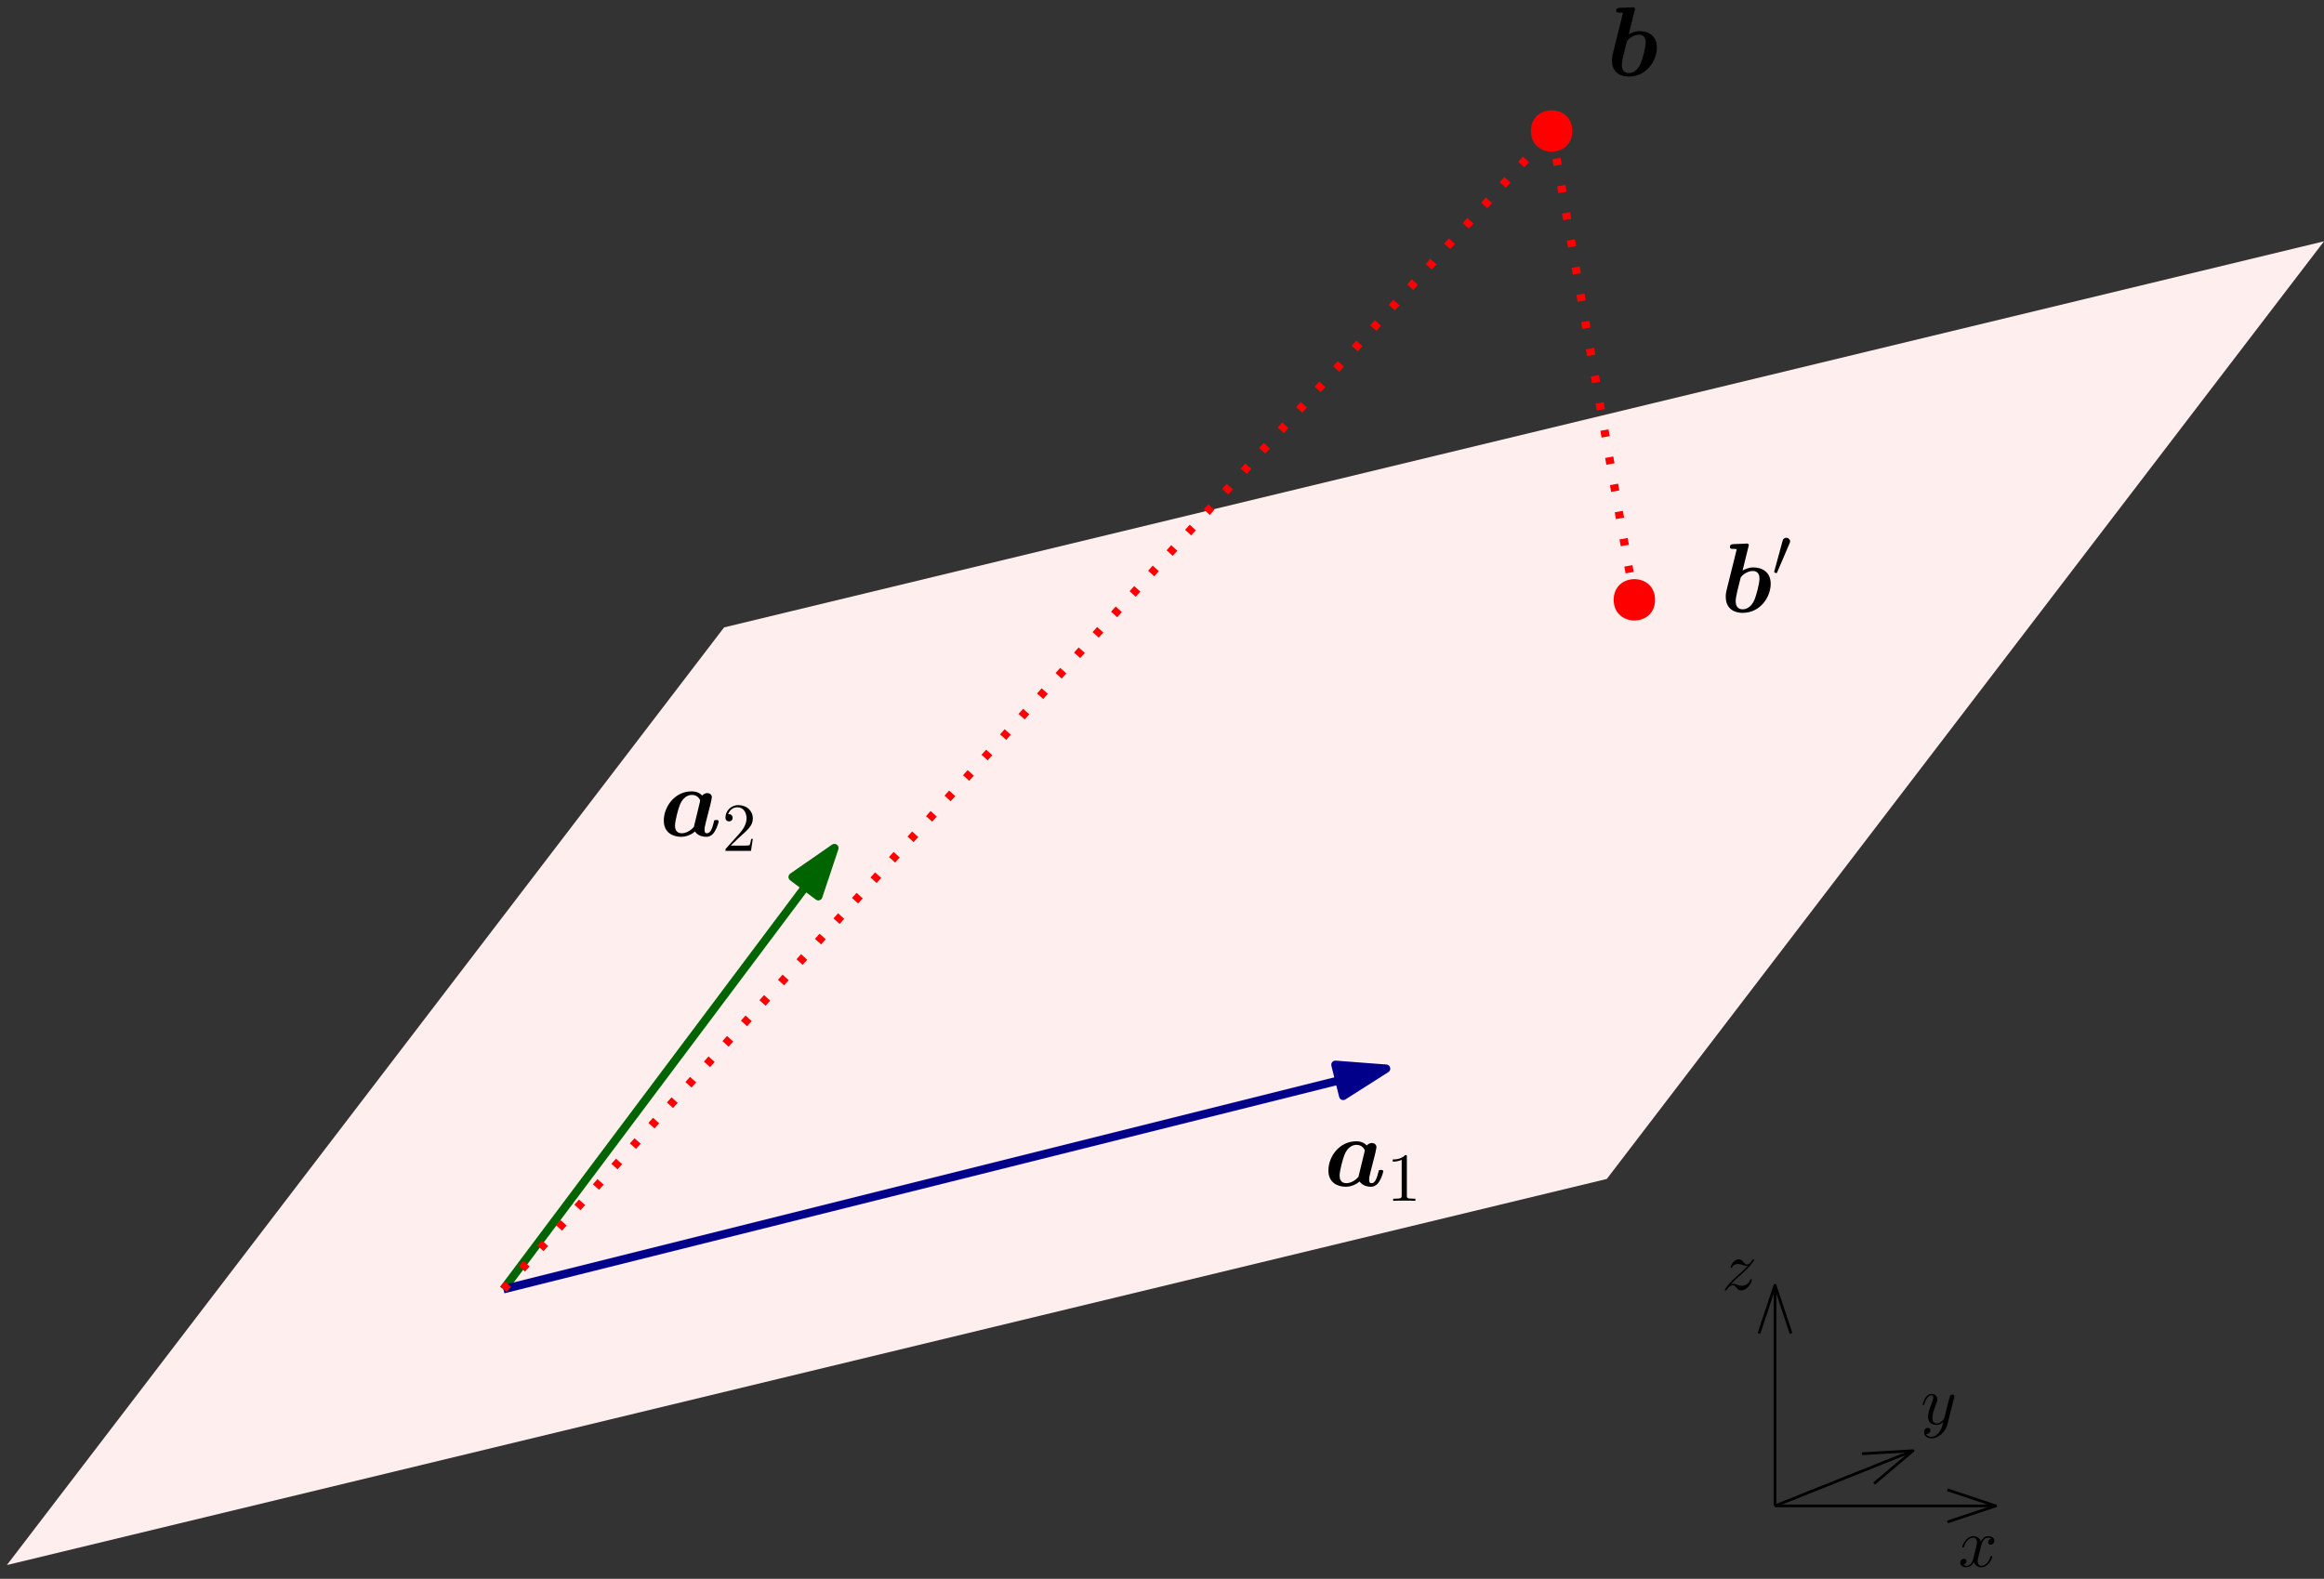 <?xml version="1.0" encoding="UTF-8"?>
<svg xmlns="http://www.w3.org/2000/svg" xmlns:xlink="http://www.w3.org/1999/xlink" width="337pt" height="229pt" viewBox="0 0 337 229" version="1.1">
<rect x="0" y="0" width="337" height="229" fill="#333333" stroke="none"/>
<defs>
<g>
<symbol overflow="visible" id="glyph0-0">
<path style="stroke:none;" d=""/>
</symbol>
<symbol overflow="visible" id="glyph0-1">
<path style="stroke:none;" d="M 7.391 -4.547 C 7.469 -4.906 7.609 -5.484 7.609 -5.609 C 7.609 -6.062 7.25 -6.234 6.938 -6.234 C 6.672 -6.234 6.391 -6.094 6.203 -5.875 C 6 -6.109 5.516 -6.484 4.688 -6.484 C 2.188 -6.484 0.641 -4.219 0.641 -2.25 C 0.641 -0.484 1.969 0.109 3.156 0.109 C 4.172 0.109 4.922 -0.438 5.156 -0.656 C 5.688 0.109 6.641 0.109 6.797 0.109 C 7.328 0.109 7.75 -0.188 8.047 -0.703 C 8.406 -1.281 8.594 -2.047 8.594 -2.125 C 8.594 -2.328 8.375 -2.328 8.25 -2.328 C 8.094 -2.328 8.031 -2.328 7.953 -2.25 C 7.938 -2.219 7.938 -2.188 7.844 -1.844 C 7.562 -0.688 7.234 -0.406 6.875 -0.406 C 6.719 -0.406 6.547 -0.453 6.547 -0.938 C 6.547 -1.172 6.594 -1.406 6.734 -1.984 C 6.844 -2.375 6.984 -2.953 7.062 -3.266 Z M 5 -1.328 C 4.594 -0.844 3.922 -0.406 3.234 -0.406 C 2.344 -0.406 2.266 -1.172 2.266 -1.484 C 2.266 -2.234 2.75 -4 2.984 -4.562 C 3.422 -5.609 4.125 -5.969 4.719 -5.969 C 5.562 -5.969 5.906 -5.297 5.906 -5.141 L 5.875 -4.938 Z M 5 -1.328 "/>
</symbol>
<symbol overflow="visible" id="glyph1-0">
<path style="stroke:none;" d=""/>
</symbol>
<symbol overflow="visible" id="glyph1-1">
<path style="stroke:none;" d="M 2.938 -6.375 C 2.938 -6.625 2.938 -6.641 2.703 -6.641 C 2.078 -6 1.203 -6 0.891 -6 L 0.891 -5.688 C 1.094 -5.688 1.672 -5.688 2.188 -5.953 L 2.188 -0.781 C 2.188 -0.422 2.156 -0.312 1.266 -0.312 L 0.953 -0.312 L 0.953 0 C 1.297 -0.031 2.156 -0.031 2.562 -0.031 C 2.953 -0.031 3.828 -0.031 4.172 0 L 4.172 -0.312 L 3.859 -0.312 C 2.953 -0.312 2.938 -0.422 2.938 -0.781 Z M 2.938 -6.375 "/>
</symbol>
<symbol overflow="visible" id="glyph1-2">
<path style="stroke:none;" d="M 1.266 -0.766 L 2.328 -1.797 C 3.875 -3.172 4.469 -3.703 4.469 -4.703 C 4.469 -5.844 3.578 -6.641 2.359 -6.641 C 1.234 -6.641 0.5 -5.719 0.5 -4.828 C 0.5 -4.281 1 -4.281 1.031 -4.281 C 1.203 -4.281 1.547 -4.391 1.547 -4.812 C 1.547 -5.062 1.359 -5.328 1.016 -5.328 C 0.938 -5.328 0.922 -5.328 0.891 -5.312 C 1.109 -5.969 1.656 -6.328 2.234 -6.328 C 3.141 -6.328 3.562 -5.516 3.562 -4.703 C 3.562 -3.906 3.078 -3.125 2.516 -2.5 L 0.609 -0.375 C 0.5 -0.266 0.5 -0.234 0.5 0 L 4.203 0 L 4.469 -1.734 L 4.234 -1.734 C 4.172 -1.438 4.109 -1 4 -0.844 C 3.938 -0.766 3.281 -0.766 3.062 -0.766 Z M 1.266 -0.766 "/>
</symbol>
<symbol overflow="visible" id="glyph2-0">
<path style="stroke:none;" d=""/>
</symbol>
<symbol overflow="visible" id="glyph2-1">
<path style="stroke:none;" d="M 4.031 -9.453 C 4.094 -9.656 4.094 -9.688 4.094 -9.703 C 4.094 -9.891 3.938 -9.953 3.766 -9.953 C 3.719 -9.953 3.703 -9.953 3.672 -9.938 L 1.828 -9.859 C 1.625 -9.844 1.359 -9.828 1.359 -9.422 C 1.359 -9.172 1.641 -9.172 1.734 -9.172 C 1.891 -9.172 2.156 -9.172 2.344 -9.141 C 2.219 -8.656 2.078 -8.031 1.938 -7.484 L 0.953 -3.531 C 0.75 -2.719 0.75 -2.547 0.75 -2.219 C 0.75 -0.391 2.109 0.109 3.188 0.109 C 5.781 0.109 7.266 -2.219 7.266 -4.109 C 7.266 -5.875 5.938 -6.484 4.75 -6.484 C 4.062 -6.484 3.484 -6.203 3.188 -6.031 Z M 3.219 -0.406 C 2.656 -0.406 2.188 -0.703 2.188 -1.594 C 2.188 -2.047 2.328 -2.578 2.422 -3.031 C 2.562 -3.578 2.812 -4.562 2.906 -4.984 C 2.984 -5.234 3.797 -5.969 4.672 -5.969 C 5.562 -5.969 5.641 -5.188 5.641 -4.875 C 5.641 -4.125 5.156 -2.359 4.922 -1.812 C 4.438 -0.641 3.625 -0.406 3.219 -0.406 Z M 3.219 -0.406 "/>
</symbol>
<symbol overflow="visible" id="glyph3-0">
<path style="stroke:none;" d=""/>
</symbol>
<symbol overflow="visible" id="glyph3-1">
<path style="stroke:none;" d="M 4.031 -9.453 C 4.094 -9.656 4.094 -9.688 4.094 -9.703 C 4.094 -9.891 3.938 -9.953 3.766 -9.953 C 3.719 -9.953 3.703 -9.953 3.672 -9.938 L 1.828 -9.859 C 1.625 -9.844 1.359 -9.828 1.359 -9.422 C 1.359 -9.172 1.641 -9.172 1.734 -9.172 C 1.891 -9.172 2.156 -9.172 2.344 -9.141 C 2.219 -8.656 2.078 -8.031 1.938 -7.484 L 0.953 -3.531 C 0.75 -2.719 0.75 -2.547 0.75 -2.219 C 0.75 -0.391 2.109 0.109 3.188 0.109 C 5.781 0.109 7.266 -2.219 7.266 -4.109 C 7.266 -5.875 5.938 -6.484 4.75 -6.484 C 4.062 -6.484 3.484 -6.203 3.188 -6.031 Z M 3.219 -0.406 C 2.656 -0.406 2.188 -0.703 2.188 -1.594 C 2.188 -2.047 2.328 -2.578 2.422 -3.031 C 2.562 -3.578 2.812 -4.562 2.906 -4.984 C 2.984 -5.234 3.797 -5.969 4.672 -5.969 C 5.562 -5.969 5.641 -5.188 5.641 -4.875 C 5.641 -4.125 5.156 -2.359 4.922 -1.812 C 4.438 -0.641 3.625 -0.406 3.219 -0.406 Z M 3.219 -0.406 "/>
</symbol>
<symbol overflow="visible" id="glyph4-0">
<path style="stroke:none;" d=""/>
</symbol>
<symbol overflow="visible" id="glyph4-1">
<path style="stroke:none;" d="M 2.516 -4.734 C 2.578 -4.859 2.609 -4.938 2.609 -5.047 C 2.609 -5.328 2.359 -5.578 2.047 -5.578 C 1.766 -5.578 1.578 -5.391 1.516 -5.125 L 0.328 -0.766 C 0.328 -0.75 0.297 -0.641 0.297 -0.625 C 0.297 -0.516 0.547 -0.453 0.625 -0.453 C 0.688 -0.453 0.703 -0.484 0.75 -0.609 Z M 2.516 -4.734 "/>
</symbol>
<symbol overflow="visible" id="glyph5-0">
<path style="stroke:none;" d=""/>
</symbol>
<symbol overflow="visible" id="glyph5-1">
<path style="stroke:none;" d="M 3.328 -3.016 C 3.391 -3.266 3.625 -4.188 4.312 -4.188 C 4.359 -4.188 4.609 -4.188 4.812 -4.062 C 4.531 -4 4.344 -3.766 4.344 -3.516 C 4.344 -3.359 4.453 -3.172 4.719 -3.172 C 4.938 -3.172 5.25 -3.344 5.25 -3.75 C 5.25 -4.266 4.672 -4.406 4.328 -4.406 C 3.75 -4.406 3.406 -3.875 3.281 -3.656 C 3.031 -4.312 2.5 -4.406 2.203 -4.406 C 1.172 -4.406 0.594 -3.125 0.594 -2.875 C 0.594 -2.766 0.703 -2.766 0.719 -2.766 C 0.797 -2.766 0.828 -2.797 0.844 -2.875 C 1.188 -3.938 1.844 -4.188 2.188 -4.188 C 2.375 -4.188 2.719 -4.094 2.719 -3.516 C 2.719 -3.203 2.547 -2.547 2.188 -1.141 C 2.031 -0.531 1.672 -0.109 1.234 -0.109 C 1.172 -0.109 0.953 -0.109 0.734 -0.234 C 0.984 -0.297 1.203 -0.5 1.203 -0.781 C 1.203 -1.047 0.984 -1.125 0.844 -1.125 C 0.531 -1.125 0.297 -0.875 0.297 -0.547 C 0.297 -0.094 0.781 0.109 1.219 0.109 C 1.891 0.109 2.25 -0.594 2.266 -0.641 C 2.391 -0.281 2.75 0.109 3.344 0.109 C 4.375 0.109 4.938 -1.172 4.938 -1.422 C 4.938 -1.531 4.859 -1.531 4.828 -1.531 C 4.734 -1.531 4.719 -1.484 4.688 -1.422 C 4.359 -0.344 3.688 -0.109 3.375 -0.109 C 2.984 -0.109 2.828 -0.422 2.828 -0.766 C 2.828 -0.984 2.875 -1.203 2.984 -1.641 Z M 3.328 -3.016 "/>
</symbol>
<symbol overflow="visible" id="glyph5-2">
<path style="stroke:none;" d="M 1.328 -0.828 C 1.859 -1.406 2.156 -1.656 2.516 -1.969 C 2.516 -1.969 3.125 -2.5 3.484 -2.859 C 4.438 -3.781 4.656 -4.266 4.656 -4.312 C 4.656 -4.406 4.562 -4.406 4.547 -4.406 C 4.469 -4.406 4.453 -4.391 4.391 -4.297 C 4.094 -3.812 3.891 -3.656 3.656 -3.656 C 3.406 -3.656 3.297 -3.812 3.141 -3.984 C 2.953 -4.203 2.781 -4.406 2.453 -4.406 C 1.703 -4.406 1.25 -3.484 1.25 -3.266 C 1.25 -3.219 1.281 -3.156 1.359 -3.156 C 1.453 -3.156 1.469 -3.203 1.5 -3.266 C 1.688 -3.734 2.266 -3.734 2.344 -3.734 C 2.547 -3.734 2.734 -3.672 2.969 -3.594 C 3.375 -3.438 3.484 -3.438 3.734 -3.438 C 3.375 -3.016 2.547 -2.297 2.359 -2.141 L 1.453 -1.297 C 0.781 -0.625 0.422 -0.062 0.422 0.016 C 0.422 0.109 0.531 0.109 0.547 0.109 C 0.625 0.109 0.641 0.094 0.703 -0.016 C 0.938 -0.375 1.234 -0.641 1.562 -0.641 C 1.781 -0.641 1.891 -0.547 2.141 -0.266 C 2.297 -0.047 2.484 0.109 2.766 0.109 C 3.766 0.109 4.344 -1.156 4.344 -1.422 C 4.344 -1.469 4.297 -1.531 4.219 -1.531 C 4.125 -1.531 4.109 -1.469 4.078 -1.391 C 3.844 -0.75 3.203 -0.562 2.875 -0.562 C 2.688 -0.562 2.5 -0.625 2.297 -0.688 C 1.953 -0.812 1.797 -0.859 1.594 -0.859 C 1.578 -0.859 1.422 -0.859 1.328 -0.828 Z M 1.328 -0.828 "/>
</symbol>
<symbol overflow="visible" id="glyph6-0">
<path style="stroke:none;" d=""/>
</symbol>
<symbol overflow="visible" id="glyph6-1">
<path style="stroke:none;" d="M 4.844 -3.797 C 4.891 -3.938 4.891 -3.953 4.891 -4.031 C 4.891 -4.203 4.75 -4.297 4.594 -4.297 C 4.5 -4.297 4.344 -4.234 4.25 -4.094 C 4.234 -4.031 4.141 -3.734 4.109 -3.547 C 4.031 -3.297 3.969 -3.016 3.906 -2.75 L 3.453 -0.953 C 3.422 -0.812 2.984 -0.109 2.328 -0.109 C 1.828 -0.109 1.719 -0.547 1.719 -0.922 C 1.719 -1.375 1.891 -2 2.219 -2.875 C 2.375 -3.281 2.422 -3.391 2.422 -3.594 C 2.422 -4.031 2.109 -4.406 1.609 -4.406 C 0.656 -4.406 0.297 -2.953 0.297 -2.875 C 0.297 -2.766 0.391 -2.766 0.406 -2.766 C 0.516 -2.766 0.516 -2.797 0.562 -2.953 C 0.844 -3.891 1.234 -4.188 1.578 -4.188 C 1.656 -4.188 1.828 -4.188 1.828 -3.875 C 1.828 -3.625 1.719 -3.359 1.656 -3.172 C 1.25 -2.109 1.078 -1.547 1.078 -1.078 C 1.078 -0.188 1.703 0.109 2.297 0.109 C 2.688 0.109 3.016 -0.062 3.297 -0.344 C 3.172 0.172 3.047 0.672 2.656 1.203 C 2.391 1.531 2.016 1.828 1.562 1.828 C 1.422 1.828 0.969 1.797 0.797 1.406 C 0.953 1.406 1.094 1.406 1.219 1.281 C 1.328 1.203 1.422 1.062 1.422 0.875 C 1.422 0.562 1.156 0.531 1.062 0.531 C 0.828 0.531 0.5 0.688 0.5 1.172 C 0.5 1.672 0.938 2.047 1.562 2.047 C 2.578 2.047 3.609 1.141 3.891 0.016 Z M 4.844 -3.797 "/>
</symbol>
</g>
</defs>
<g id="surface487">
<path style=" stroke:none;fill-rule:evenodd;fill:rgb(100%,93.3%,93.3%);fill-opacity:1;" d="M 233 171 L 1 227 L 105 91 L 337 35 Z M 233 171 "/>
<path style=" stroke:none;fill-rule:evenodd;fill:rgb(100%,0%,0%);fill-opacity:1;" d="M 228 19 C 228 15 222 15 222 19 C 222 23 228 23 228 19 Z M 228 19 "/>
<g style="fill:rgb(0%,0%,0%);fill-opacity:1;">
  <use xlink:href="#glyph0-1" x="191.989" y="172.021"/>
</g>
<g style="fill:rgb(0%,0%,0%);fill-opacity:1;">
  <use xlink:href="#glyph1-1" x="201.068" y="174.173"/>
</g>
<g style="fill:rgb(0%,0%,0%);fill-opacity:1;">
  <use xlink:href="#glyph0-1" x="95.616" y="121.266"/>
</g>
<g style="fill:rgb(0%,0%,0%);fill-opacity:1;">
  <use xlink:href="#glyph1-2" x="104.695" y="123.418"/>
</g>
<path style="fill:none;stroke-width:1.2;stroke-linecap:butt;stroke-linejoin:round;stroke:rgb(0%,39.2%,0%);stroke-opacity:1;stroke-miterlimit:10;" d="M 216 480 L 264 544 " transform="matrix(1,0,0,-1,-143,667)"/>
<path style="fill-rule:evenodd;fill:rgb(0%,39.2%,0%);fill-opacity:1;stroke-width:1.2;stroke-linecap:butt;stroke-linejoin:round;stroke:rgb(0%,39.2%,0%);stroke-opacity:1;stroke-miterlimit:10;" d="M 264 544 L 257.934 539.797 L 261.664 537 Z M 264 544 " transform="matrix(1,0,0,-1,-143,667)"/>
<path style="fill:none;stroke-width:1.2;stroke-linecap:butt;stroke-linejoin:round;stroke:rgb(0%,0%,54.5%);stroke-opacity:1;stroke-miterlimit:10;" d="M 216 480 L 344 512 " transform="matrix(1,0,0,-1,-143,667)"/>
<path style="fill-rule:evenodd;fill:rgb(0%,0%,54.5%);fill-opacity:1;stroke-width:1.2;stroke-linecap:butt;stroke-linejoin:round;stroke:rgb(0%,0%,54.5%);stroke-opacity:1;stroke-miterlimit:10;" d="M 344 512 L 336.645 512.562 L 337.773 508.039 Z M 344 512 " transform="matrix(1,0,0,-1,-143,667)"/>
<g style="fill:rgb(0%,0%,0%);fill-opacity:1;">
  <use xlink:href="#glyph2-1" x="233" y="11"/>
</g>
<path style="fill:none;stroke-width:1.2;stroke-linecap:butt;stroke-linejoin:round;stroke:rgb(100%,0%,0%);stroke-opacity:1;stroke-dasharray:1,3;stroke-miterlimit:10;" d="M 216 480 L 368 648 " transform="matrix(1,0,0,-1,-143,667)"/>
<path style=" stroke:none;fill-rule:evenodd;fill:rgb(100%,0%,0%);fill-opacity:1;" d="M 240 87 C 240 83 234 83 234 87 C 234 91 240 91 240 87 Z M 240 87 "/>
<g style="fill:rgb(0%,0%,0%);fill-opacity:1;">
  <use xlink:href="#glyph3-1" x="249.5" y="88.785"/>
</g>
<g style="fill:rgb(0%,0%,0%);fill-opacity:1;">
  <use xlink:href="#glyph4-1" x="256.972" y="83.579"/>
</g>
<path style="fill:none;stroke-width:0.4;stroke-linecap:butt;stroke-linejoin:round;stroke:rgb(0%,0%,0%);stroke-opacity:1;stroke-miterlimit:10;" d="M 400.395 448.578 L 400.395 480.578 " transform="matrix(1,0,0,-1,-143,667)"/>
<path style="fill:none;stroke-width:0.4;stroke-linecap:butt;stroke-linejoin:round;stroke:rgb(0%,0%,0%);stroke-opacity:1;stroke-miterlimit:10;" d="M 398.062 473.578 L 400.395 480.578 L 402.723 473.578 " transform="matrix(1,0,0,-1,-143,667)"/>
<path style="fill:none;stroke-width:0.4;stroke-linecap:butt;stroke-linejoin:round;stroke:rgb(0%,0%,0%);stroke-opacity:1;stroke-miterlimit:10;" d="M 400.395 448.578 L 420.395 456.578 " transform="matrix(1,0,0,-1,-143,667)"/>
<path style="fill:none;stroke-width:0.4;stroke-linecap:butt;stroke-linejoin:round;stroke:rgb(0%,0%,0%);stroke-opacity:1;stroke-miterlimit:10;" d="M 413.027 456.145 L 420.395 456.578 L 414.762 451.816 " transform="matrix(1,0,0,-1,-143,667)"/>
<path style="fill:none;stroke-width:0.4;stroke-linecap:butt;stroke-linejoin:round;stroke:rgb(0%,0%,0%);stroke-opacity:1;stroke-miterlimit:10;" d="M 400.395 448.578 L 432.395 448.578 " transform="matrix(1,0,0,-1,-143,667)"/>
<path style="fill:none;stroke-width:0.4;stroke-linecap:butt;stroke-linejoin:round;stroke:rgb(0%,0%,0%);stroke-opacity:1;stroke-miterlimit:10;" d="M 425.395 450.91 L 432.395 448.578 L 425.395 446.246 " transform="matrix(1,0,0,-1,-143,667)"/>
<g style="fill:rgb(0%,0%,0%);fill-opacity:1;">
  <use xlink:href="#glyph5-1" x="283.953" y="227.219"/>
</g>
<g style="fill:rgb(0%,0%,0%);fill-opacity:1;">
  <use xlink:href="#glyph5-2" x="249.698" y="187.064"/>
</g>
<g style="fill:rgb(0%,0%,0%);fill-opacity:1;">
  <use xlink:href="#glyph6-1" x="278.506" y="206.574"/>
</g>
<path style="fill:none;stroke-width:1.2;stroke-linecap:butt;stroke-linejoin:round;stroke:rgb(100%,0%,0%);stroke-opacity:1;stroke-dasharray:1,3;stroke-miterlimit:10;" d="M 380 580 L 368 648 " transform="matrix(1,0,0,-1,-143,667)"/>
</g>
</svg>
